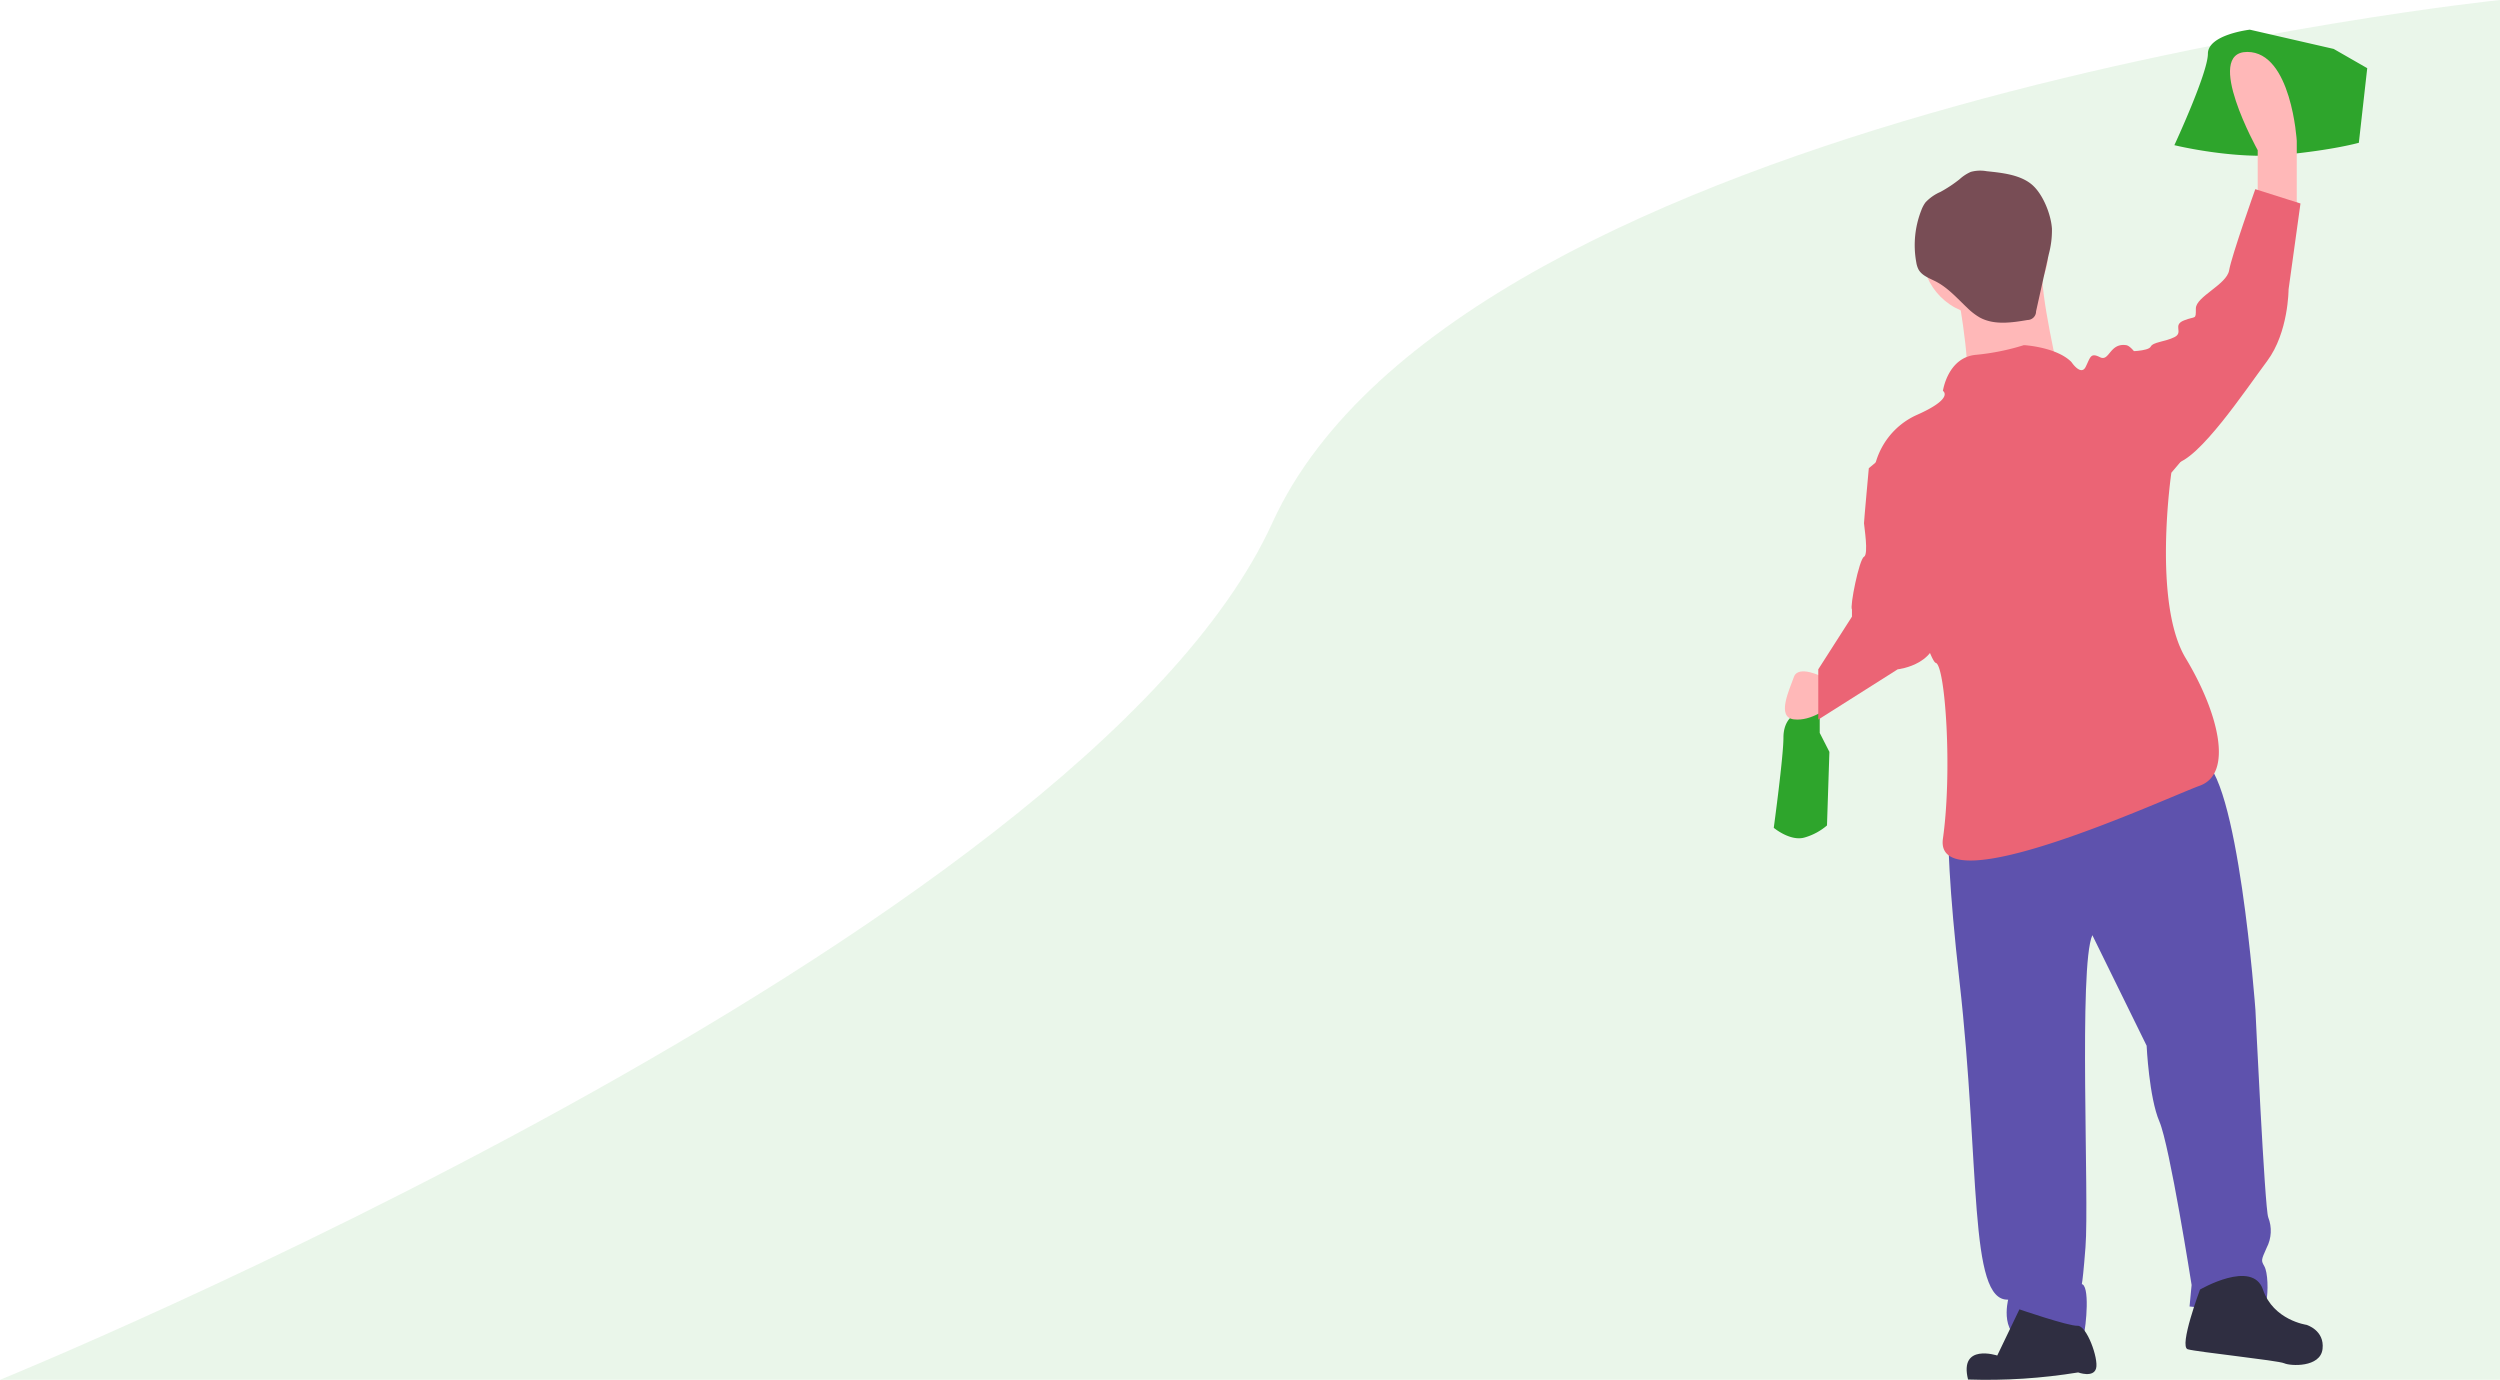<svg viewBox="0 0 337 186" xmlns="http://www.w3.org/2000/svg"><g fill-rule="nonzero" fill="none"><path d="M337 0S197 14.5 171.5 70.5 0 186 0 186h337V0z" fill="#2EA52C" opacity=".1"/><g transform="translate(239 4)"><path d="M3.038 90v2.239s-1.63.64-1.63 3.198c0 2.559-1.304 12.153-1.304 12.153s2.282 1.92 4.239 1.28a8.011 8.011 0 0 0 2.935-1.6l.326-9.914-1.305-2.559V90.32L3.04 90zM64.278 0s-5.653.649-5.653 3.244-4.521 12.326-4.521 12.326 7.913 1.946 14.695 1.298c6.783-.65 10.174-1.622 10.174-1.622l1.13-10.056-4.521-2.595L64.278 0z" fill="#2EA52C"/><path d="M65.339 22.238v-5.992S57.968 3 63.935 3c5.967 0 6.669 11.985 6.669 11.985V23.5l-5.265-1.262zM6.706 87.261s-3.293-1.713-3.892 0c-.599 1.714-2.395 5.426 0 5.711 2.395.286 4.79-1.713 4.79-1.713l-.898-3.998z" fill="#FFB8B8"/><path d="M24.258 100.692s-1.948 2.562.878 27.556c2.827 24.994 1.198 43.194 6.564 42.944 0 0-1.4 5.42 3.16 5.62 4.56.2 6.643.515 6.998-.737.355-1.253.91-7.045-.328-6.987 0 0 .077 1.644.594-4.97.518-6.615-.947-37.851.924-42.057l7.318 14.9s.327 6.987 1.72 10.217c1.392 3.23 4.343 22.04 4.343 22.04l-.278 2.897s9.983 1.184 10.32-.48c.335-1.663.22-4.129-.232-4.932-.451-.802-.451-.802.297-2.485.67-1.28.75-2.786.22-4.129-.47-1.214-1.723-27.929-1.723-27.929s-2.348-32.43-7.379-33.844c-5.03-1.414-33.396 2.376-33.396 2.376z" fill="#5E52AD"/><path d="M33.218 172.5l-2.988 6.225s-5.171-1.697-3.936 3.233c4.964.165 9.93-.155 14.84-.954 0 0 2.071.765 2.421-.555.35-1.32-1.273-5.795-2.494-5.735-1.22.06-7.843-2.214-7.843-2.214zM57.565 169.829s-2.885 7.693-1.657 8.053c1.228.36 12.183 1.507 13.008 1.887.825.38 4.874.602 5.164-1.93.29-2.531-2.166-3.251-2.166-3.251s-4.47-.623-5.867-4.751c-1.397-4.128-8.482-.008-8.482-.008z" fill="#2F2E41"/><circle fill="#FFB8B8" cx="28.604" cy="30" r="8.5"/><path d="M24.604 33.773s2.258 11.674 1.354 13.919c-.903 2.245 12.646-.898 12.646-.898s-2.71-11.674-2.258-14.368c.451-2.694-11.742 1.347-11.742 1.347z" fill="#FFB8B8"/><path d="M28.79 19.077a4.808 4.808 0 0 0-2.127.094 5.545 5.545 0 0 0-1.511.99 17.69 17.69 0 0 1-2.584 1.711 6.03 6.03 0 0 0-2.01 1.408c-.24.33-.431.69-.568 1.074a12.853 12.853 0 0 0-.677 7c.048.334.149.658.298.96.465.857 1.492 1.194 2.357 1.643 1.643.852 2.888 2.287 4.235 3.555.5.5 1.063.932 1.674 1.289 1.922 1.047 4.271.705 6.429.335a1.16 1.16 0 0 0 1.156-1.169l1.703-7.654a12.48 12.48 0 0 0 .437-3.482c-.119-1.858-1.126-4.432-2.49-5.752-1.59-1.537-4.244-1.782-6.323-2.002z" fill="#784D55"/><path d="M22.906 48.693s.641-4.542 4.49-4.867a31.415 31.415 0 0 0 6.415-1.298c.321 0 4.491.325 6.416 2.271 0 0 1.283 1.947 1.924.65.642-1.298.642-1.947 1.925-1.298 1.283.648 1.283-1.947 3.528-1.623 2.245.325 8.02 14.926 8.02 14.926l-1.925 2.27s-2.566 17.522 1.924 24.985c4.49 7.462 6.415 15.574 1.925 17.196-4.49 1.622-35.925 16.223-34.642 7.138 1.283-9.085.32-23.361-.963-23.686-1.283-.324-8.34-25.957-8.34-25.957.577-3.304 2.741-6.102 5.774-7.462 5.132-2.272 3.529-3.245 3.529-3.245z" fill="#EB6475"/><path d="M46.104 44.662l1.602-1.287s2.885 0 3.205-.643c.32-.644 1.923-.644 3.205-1.287 1.282-.643-.32-1.609 1.282-2.252 1.603-.643 1.603 0 1.603-1.608 0-1.609 4.167-3.217 4.487-5.147.32-1.93 3.526-10.938 3.526-10.938l6.09 1.93L69.5 35.011s0 5.79-2.885 9.65c-2.884 3.861-9.294 13.512-12.5 13.834-3.205.321-8.012-13.833-8.012-13.833zM14.863 57.5l-1.947 1.614s-.649 7.1-.649 7.422c0 .323.65 4.196 0 4.519-.649.322-1.946 6.777-1.622 7.1v.968l-4.541 7.1V93l10.705-6.777s6.164-.646 5.19-6.132c-.973-5.486-7.136-22.591-7.136-22.591z" fill="#EB6475"/></g></g></svg>
